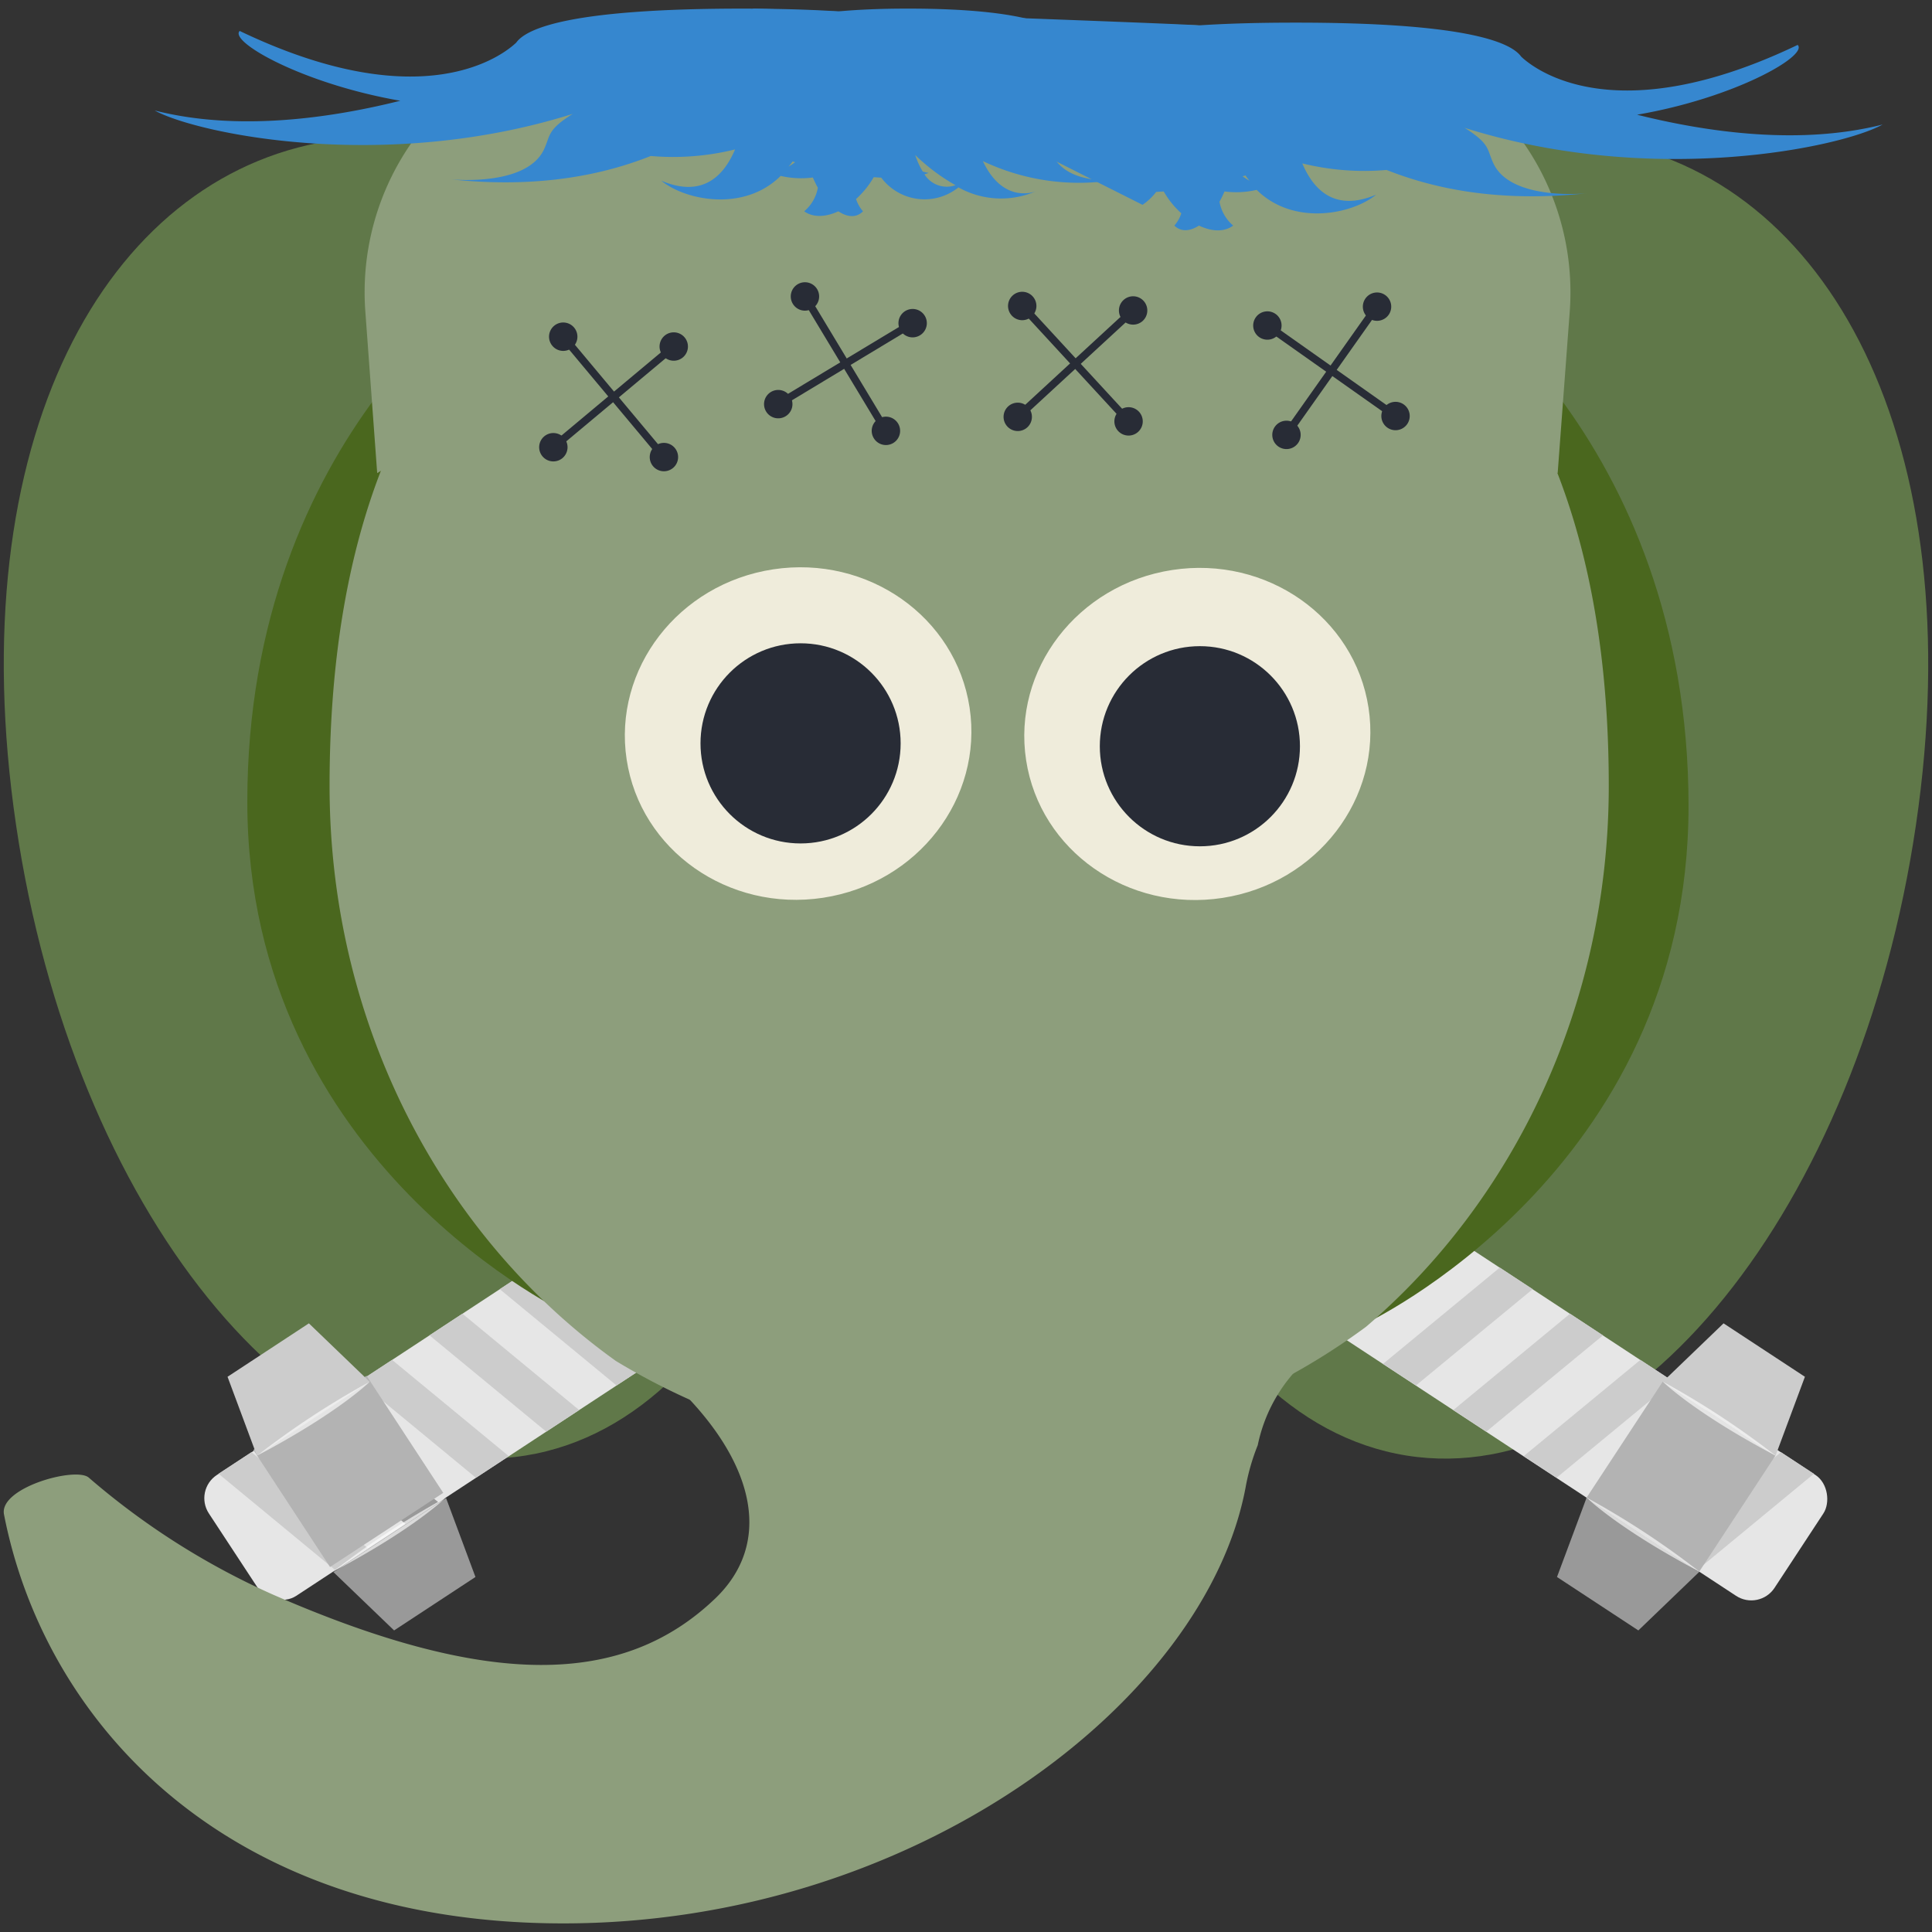 <svg id="Ebene_1" data-name="Ebene 1" xmlns="http://www.w3.org/2000/svg" viewBox="0 0 256 256"><rect x="0" y="0" width="256" height="256" fill="#333333" stroke="none"/><defs><style>.cls-1{fill:#607849;}.cls-2{fill:#e6e6e6;}.cls-3{fill:#ccc;}.cls-4{fill:#999;}.cls-5{fill:#b3b3b3;}.cls-6{fill:#fff;opacity:0.64;}.cls-7{fill:#4a671e;}.cls-8{fill:#8d9e7c;}.cls-9{fill:#efecdb;}.cls-10{fill:#282c36;}.cls-11{fill:none;stroke:#282c36;stroke-miterlimit:10;}.cls-12{fill:#3687cf;}</style></defs><title>Mastomojies [Wiederhergestellt]</title><path class="cls-1" d="M2.13,109.33c7.51,50.88,37.72,88.28,67.48,83.54S117.4,143,109.9,92.16,73.37,13.94,43.61,18.68-5.38,58.46,2.13,109.33Z"/><path class="cls-1" d="M253.87,109.33c-7.51,50.88-37.72,88.28-67.48,83.54S138.6,143,146.1,92.16s36.53-78.22,66.29-73.48S261.38,58.46,253.87,109.33Z"/><rect class="cls-2" x="127.74" y="162.8" width="120.54" height="19.16" rx="3.68" transform="translate(125.45 -74.9) rotate(33.29)"/><polygon class="cls-3" points="142.04 153.66 137.68 150.8 153.15 138.04 157.51 140.9 142.04 153.66"/><polygon class="cls-3" points="151.36 159.78 147 156.91 162.47 144.15 166.83 147.02 151.36 159.78"/><polygon class="cls-3" points="160.68 165.89 156.32 163.03 171.79 150.27 176.15 153.13 160.68 165.89"/><polygon class="cls-3" points="169.99 172.01 165.63 169.15 181.1 156.38 185.46 159.25 169.99 172.01"/><polygon class="cls-3" points="178.3 177.47 173.94 174.6 189.41 161.84 193.77 164.7 178.3 177.47"/><polygon class="cls-3" points="187.62 183.58 183.26 180.72 198.73 167.96 203.09 170.82 187.62 183.58"/><polygon class="cls-3" points="196.94 189.7 192.57 186.84 208.04 174.07 212.4 176.94 196.94 189.7"/><polygon class="cls-3" points="206.25 195.81 201.89 192.95 217.36 180.19 221.72 183.05 206.25 195.81"/><polygon class="cls-4" points="215.57 201.93 211.21 199.07 226.68 186.31 231.04 189.17 215.57 201.93"/><polygon class="cls-3" points="224.88 208.05 220.52 205.18 235.99 192.42 240.35 195.28 224.88 208.05"/><rect class="cls-5" x="213.81" y="186.46" width="17.86" height="18.47" transform="translate(143.94 -90.14) rotate(33.29)"/><polygon class="cls-4" points="217.09 216.04 206.31 208.96 210.21 198.51 225.13 208.31 217.09 216.04"/><polygon class="cls-3" points="228.38 175.35 239.16 182.43 235.27 192.88 220.34 183.08 228.38 175.35"/><path class="cls-6" d="M220.34,183.08s4.1,4.09,14.93,9.8A110.62,110.62,0,0,0,220.34,183.08Z"/><path class="cls-6" d="M210.25,198.45s4.1,4.08,14.93,9.8A110.62,110.62,0,0,0,210.25,198.45Z"/><rect class="cls-2" x="21.03" y="162.8" width="120.54" height="19.16" rx="3.68" transform="translate(243.87 271.86) rotate(146.71)"/><polygon class="cls-3" points="127.27 153.66 131.63 150.8 116.16 138.04 111.8 140.9 127.27 153.66"/><polygon class="cls-3" points="117.95 159.78 122.31 156.91 106.84 144.15 102.48 147.02 117.95 159.78"/><polygon class="cls-3" points="108.63 165.89 113 163.03 97.53 150.27 93.16 153.13 108.63 165.89"/><polygon class="cls-3" points="99.32 172.01 103.68 169.15 88.21 156.38 83.85 159.25 99.32 172.01"/><polygon class="cls-3" points="91.01 177.47 95.37 174.6 79.9 161.84 75.54 164.7 91.01 177.47"/><polygon class="cls-3" points="81.69 183.58 86.05 180.72 70.58 167.96 66.22 170.82 81.69 183.58"/><polygon class="cls-3" points="72.38 189.7 76.74 186.84 61.27 174.07 56.91 176.94 72.38 189.7"/><polygon class="cls-3" points="63.06 195.81 67.42 192.95 51.95 180.19 47.59 183.05 63.06 195.81"/><polygon class="cls-4" points="53.74 201.93 58.1 199.07 42.63 186.31 38.27 189.17 53.74 201.93"/><polygon class="cls-3" points="44.43 208.05 48.79 205.18 33.32 192.42 28.96 195.28 44.43 208.05"/><rect class="cls-5" x="37.65" y="186.46" width="17.86" height="18.47" transform="matrix(-0.84, 0.55, -0.55, -0.84, 192.91, 333.73)"/><polygon class="cls-4" points="52.22 216.04 63 208.96 59.11 198.51 44.18 208.31 52.22 216.04"/><polygon class="cls-3" points="40.93 175.35 30.15 182.43 34.04 192.88 48.97 183.08 40.93 175.35"/><path class="cls-6" d="M49,183.08s-4.1,4.09-14.93,9.8A110.62,110.62,0,0,1,49,183.08Z"/><path class="cls-6" d="M59.06,198.45s-4.1,4.08-14.93,9.8A110.62,110.62,0,0,1,59.06,198.45Z"/><path class="cls-7" d="M185.9,34.28l-5.16,141.19s43-20,43-68.68S190.73,35.22,185.9,34.28Z"/><path class="cls-7" d="M70.61,34.28l5.16,140.1s-43-19.88-43-68.15S65.78,35.22,70.61,34.28Z"/><path class="cls-8" d="M213.17,104.13c0-50.48-22.9-86.57-84.75-86.57-62.46,0-84.75,36.09-84.75,86.57,0,31.81,15.07,59.83,37.93,76.2A89.36,89.36,0,0,0,181,175.81C200.6,159.07,213.17,133.19,213.17,104.13Z"/><path class="cls-8" d="M179.52,156c0-16.94-14.1-30.68-51.13-30.68S77.27,139.07,77.27,156c0,8.66-10,7.51-1.5,18.37,1.9,2.43,13.35,8.77,14.58,10,9.73,9.8,12,20.16,4.43,27.43-12.2,11.68-30,12-58.64-.52a98.6,98.6,0,0,1-24.39-15.5C10,194.32-.16,197.13.53,200.67c5.31,27.23,29,54.19,74.1,54.19,46.58,0,85.12-29.47,90.42-57.78a28.59,28.59,0,0,1,1.61-5.59,20.83,20.83,0,0,1,7.15-11.88,47.25,47.25,0,0,0,7.2-5.17C187.07,168.75,179.52,162.13,179.52,156Z"/><ellipse class="cls-9" cx="158.65" cy="97.26" rx="22.95" ry="21.98" transform="translate(-12.91 25.17) rotate(-8.72)"/><circle class="cls-10" cx="158.99" cy="98.88" r="13.26"/><path class="cls-8" d="M81.06,4.13a841.68,841.68,0,0,1,94.24,0A34.64,34.64,0,0,1,208,41.25l-1.6,21.44c-51.12-34.24-103.3-32.95-156.42,0L48.4,41.15A34.64,34.64,0,0,1,81.06,4.13Z"/><line class="cls-11" x1="74.57" y1="44.54" x2="88.03" y2="60.64"/><path class="cls-10" d="M73.19,45.82a1.88,1.88,0,1,1,2.64.24A1.87,1.87,0,0,1,73.19,45.82Z"/><path class="cls-10" d="M86.53,61.77a1.88,1.88,0,1,0,.24-2.65A1.88,1.88,0,0,0,86.53,61.77Z"/><line class="cls-11" x1="73.25" y1="59.32" x2="89.35" y2="45.86"/><path class="cls-10" d="M74.53,60.7a1.88,1.88,0,1,1,.24-2.64A1.88,1.88,0,0,1,74.53,60.7Z"/><path class="cls-10" d="M90.48,47.36a1.88,1.88,0,1,0-2.65-.24A1.88,1.88,0,0,0,90.48,47.36Z"/><line class="cls-11" x1="106.61" y1="39.2" x2="117.44" y2="57.17"/><path class="cls-10" d="M105.05,40.25a1.88,1.88,0,1,1,2.58.64A1.87,1.87,0,0,1,105.05,40.25Z"/><path class="cls-10" d="M115.78,58.06a1.88,1.88,0,1,0,.64-2.58A1.87,1.87,0,0,0,115.78,58.06Z"/><line class="cls-11" x1="103.04" y1="53.6" x2="121.01" y2="42.77"/><path class="cls-10" d="M104.09,55.16a1.88,1.88,0,1,1,.64-2.58A1.87,1.87,0,0,1,104.09,55.16Z"/><path class="cls-10" d="M121.9,44.43a1.88,1.88,0,1,0-2.58-.64A1.87,1.87,0,0,0,121.9,44.43Z"/><line class="cls-11" x1="135.39" y1="40.47" x2="149.61" y2="55.9"/><path class="cls-10" d="M134.07,41.82a1.88,1.88,0,1,1,2.66.1A1.87,1.87,0,0,1,134.07,41.82Z"/><path class="cls-10" d="M148.16,57.11a1.88,1.88,0,1,0,.11-2.66A1.88,1.88,0,0,0,148.16,57.11Z"/><line class="cls-11" x1="134.78" y1="55.3" x2="150.21" y2="41.07"/><path class="cls-10" d="M136.13,56.62a1.88,1.88,0,1,1,.11-2.66A1.89,1.89,0,0,1,136.13,56.62Z"/><path class="cls-10" d="M151.42,42.52a1.88,1.88,0,1,0-2.66-.11A1.89,1.89,0,0,0,151.42,42.52Z"/><line class="cls-11" x1="167.85" y1="43.08" x2="184.99" y2="55.18"/><path class="cls-10" d="M166.85,44.67a1.88,1.88,0,1,1,2.62-.45A1.89,1.89,0,0,1,166.85,44.67Z"/><path class="cls-10" d="M183.83,56.66a1.88,1.88,0,1,0-.45-2.62A1.88,1.88,0,0,0,183.83,56.66Z"/><line class="cls-11" x1="170.37" y1="57.7" x2="182.48" y2="40.56"/><path class="cls-10" d="M172,58.71a1.88,1.88,0,1,1-.45-2.62A1.88,1.88,0,0,1,172,58.71Z"/><path class="cls-10" d="M184,41.72a1.88,1.88,0,1,0-2.62.45A1.89,1.89,0,0,0,184,41.72Z"/><ellipse class="cls-9" cx="105.74" cy="96.88" rx="22.95" ry="21.98" transform="matrix(0.99, -0.15, 0.15, 0.99, -13.46, 17.15)"/><circle class="cls-10" cx="106.08" cy="98.5" r="13.26"/><path class="cls-12" d="M155.88,19.21c10.11.14,18.1-2.68,20.54-4.57-7.84,2.77-16.64,1.08-23.47-1.29,9.36-2.23,16.39-7.84,15.35-9.25-17.58,11.68-25.24,3.11-26.43,1.55-1-2-5.56-4.52-21.67-4.51-3.57,0-6.57.14-9.11.37-3.52-.23-7.69-.36-12.63-.37-22.34,0-28.62,2.49-30.06,4.51C66.76,7.21,56.13,15.78,31.76,4.1c-1.44,1.41,8.31,7,21.28,9.25-9.47,2.37-21.67,4.06-32.54,1.29,5.38,3,30.25,8.36,55.39.45-3.44,2.16-2.92,2.82-3.82,4.73-2.28,4.81-11.65,4-12.28,3.95,12,1.27,20.59-.78,26.44-3.1A34.26,34.26,0,0,0,97.4,19.8c-1.57,3.7-4.46,6.4-9.78,4.14,3.15,2.6,10.94,4.21,15.82-.63a12.17,12.17,0,0,0,4.27.21,14.26,14.26,0,0,0,.66,1.36A5.33,5.33,0,0,1,106.56,28c1.24.88,2.9.75,4.53,0,1.17.78,2.37.91,3.26,0a4.76,4.76,0,0,1-.92-1.63,11.78,11.78,0,0,0,2.34-2.89l1,.06A7.17,7.17,0,0,0,127,24.83a11.56,11.56,0,0,0,10.24.52c-.27.11-4.36,1.63-7-4a29.68,29.68,0,0,0,17.78,2.44c-.42.05-6.27.74-8.42-3A64.52,64.52,0,0,0,155.88,19.21Zm-15.12-1.82c.57,0,1.11-.09,1.64-.17a50.45,50.45,0,0,0,10.24,1.85A29.85,29.85,0,0,1,140.76,17.39Zm-35.76,4,.35.1a6.47,6.47,0,0,1-.86.58C104.66,21.88,104.84,21.67,105,21.42Zm17.51,1.7c.18-.06.37-.11.54-.18q-.4-.07-.78-.18a10.35,10.35,0,0,1-1-2.19,26.16,26.16,0,0,0,5.34,4A3.48,3.48,0,0,1,122.51,23.12Z"/><path class="cls-12" d="M99.68,1.14l51.71,26a7.81,7.81,0,0,0,1.81-1.71l1-.06a11.74,11.74,0,0,0,2.33,2.89,4.6,4.6,0,0,1-.92,1.63c.89.88,2.09.75,3.26,0,1.63.78,3.29.91,4.53,0a5.38,5.38,0,0,1-1.81-3.16,14.26,14.26,0,0,0,.66-1.36,12.16,12.16,0,0,0,4.27-.21c4.89,4.84,12.67,3.23,15.83.63-5.33,2.26-8.22-.44-9.79-4.14a34.26,34.26,0,0,0,11.17.87c5.86,2.32,14.43,4.37,26.44,3.1-.62.06-10,.86-12.27-3.94-.91-1.92-.39-2.58-3.83-4.74,25.15,7.91,50,2.56,55.39-.44-10.87,2.76-23.07,1.07-32.54-1.3,13-2.23,22.72-7.84,21.28-9.25-24.37,11.68-35,3.11-36.64,1.55-1.43-2-7.72-4.52-30.06-4.5-4.94,0-9.1.13-12.63.36C156.8,3.15,102.46,1.18,99.68,1.14Zm65,22.21.36-.1c.16.25.33.46.51.69A7.8,7.8,0,0,1,164.64,23.35Z"/></svg>